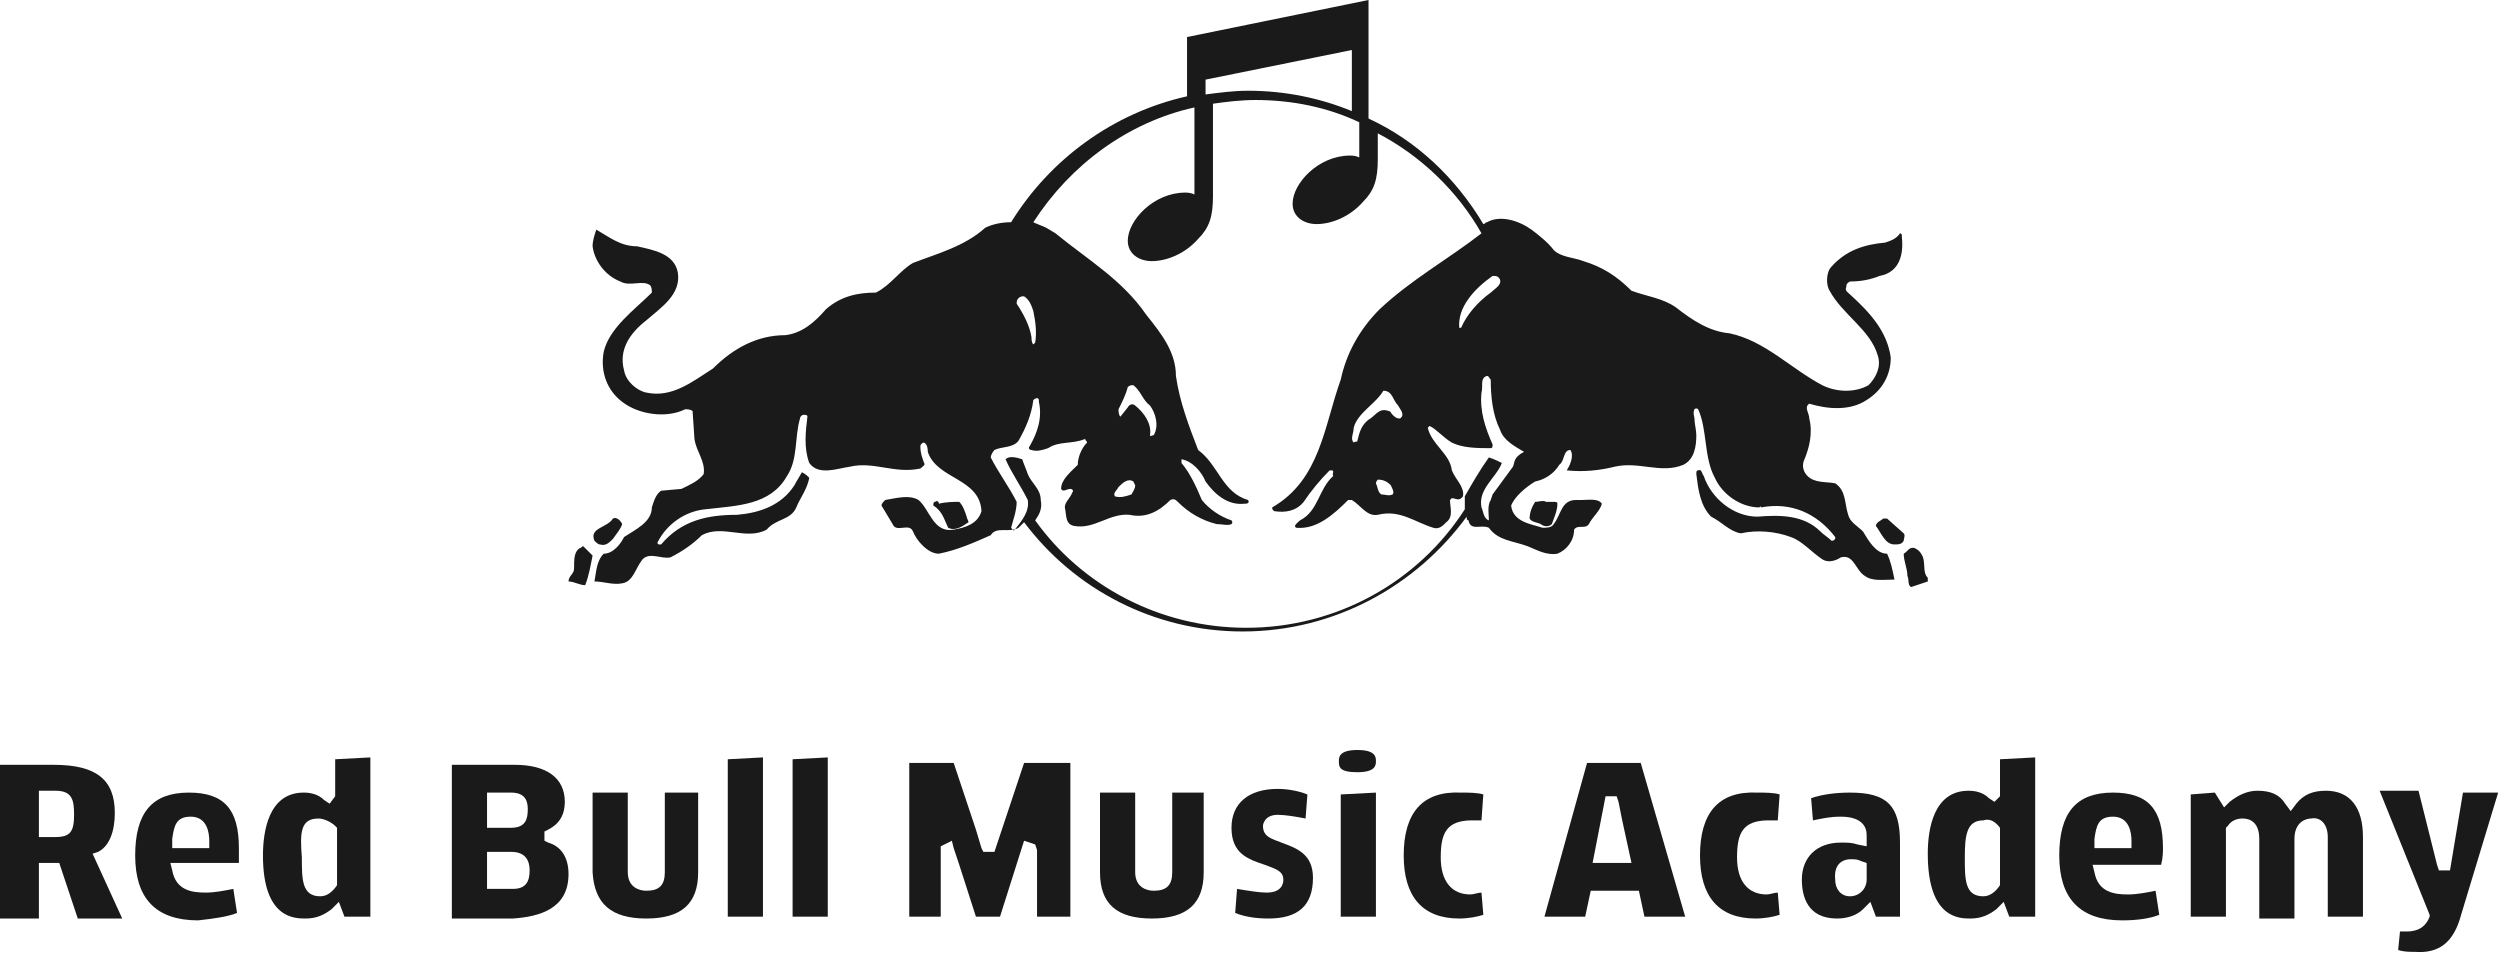 <svg version="1.1"
   xmlns="http://www.w3.org/2000/svg" xmlns:xlink="http://www.w3.org/1999/xlink" xmlns:a="http://ns.adobe.com/AdobeSVGViewerExtensions/3.0/"
   x="0px" y="0px" width="135px" height="51.5px" viewBox="0 0 135 51.5" enable-background="new 0 0 135 51.5" xml:space="preserve"
  >
<defs>
</defs>
<g>
  <g>
    <path fill="#1A1A1A" d="M32.1,29.2c0.1,0.1,0.2,0.2,0.3,0.2c0.3,0.1,0.5-0.1,0.7-0.3c0.2-0.3,0.4-0.5,0.5-0.8
      c-0.1-0.2-0.3-0.4-0.5-0.3C32.8,28.5,31.8,28.5,32.1,29.2 M31.6,31.6c0.2-0.5,0.3-1.1,0.4-1.6l-0.5-0.5c-0.1,0-0.1,0.1-0.2,0.1
      C31,29.8,31,30.2,31,30.7c0,0.3-0.3,0.4-0.3,0.7C31,31.4,31.3,31.6,31.6,31.6 M61.1,26.7c-0.3,0.1-0.6,0.2-0.9,0.1
      c-0.1-0.2,0.1-0.3,0.2-0.5c0.2-0.2,0.5-0.5,0.8-0.3l0.1,0.2C61.3,26.4,61.2,26.5,61.1,26.7 M61.3,21.9c-0.1-0.1-0.3-0.1-0.4,0.1
      l-0.4,0.5c-0.1-0.1-0.1-0.3-0.1-0.4c0.2-0.4,0.4-0.8,0.5-1.2c0.1-0.1,0.2-0.1,0.3-0.1c0.4,0.3,0.5,0.8,0.9,1.1
      c0.3,0.4,0.5,1.1,0.2,1.6c-0.1,0-0.2,0.1-0.2,0C62.2,22.9,61.8,22.3,61.3,21.9 M74.4,25.9c0.3,0,0.5,0.1,0.7,0.3
      c0.1,0.2,0.2,0.4,0.1,0.5c-0.2,0.1-0.4,0-0.6,0c-0.2-0.1-0.2-0.4-0.3-0.6C74.3,26.1,74.3,26,74.4,25.9 M74,22.6
      c-0.5,0.3-0.6,0.8-0.7,1.2c0,0.1-0.1,0-0.2,0.1c-0.2-0.2,0-0.5,0-0.8c0.2-0.8,1.2-1.3,1.6-2c0.5,0,0.5,0.5,0.8,0.8
      c0.1,0.2,0.4,0.5,0.1,0.7c-0.2,0-0.3-0.1-0.4-0.2c-0.1-0.1-0.1-0.2-0.2-0.2C74.5,22,74.3,22.4,74,22.6 M81.7,25.2l-1.1,1.5
      L80.5,27c-0.2,0.3-0.1,0.8-0.1,1.1c-0.3-0.1-0.3-0.5-0.4-0.7c-0.2-1,0.8-1.6,1.1-2.4c-0.2-0.1-0.4-0.2-0.7-0.3
      c-0.5,0.7-0.9,1.4-1.3,2.1c0,0.2,0,0.5,0,0.7c-2.5,3.9-6.9,6.4-11.8,6.4c-4.7,0-8.9-2.3-11.4-5.8c0.2-0.3,0.4-0.6,0.3-1.1
      c0-0.6-0.5-0.9-0.7-1.4c-0.1-0.3-0.2-0.5-0.3-0.8c-0.3-0.1-0.7-0.2-0.9,0c0.3,0.7,0.8,1.4,1.2,2.2c0.1,0.6-0.3,1.1-0.7,1.6
      c-0.1,0.1-0.1,0-0.2-0.1c0.1-0.4,0.3-0.9,0.3-1.4c-0.4-0.8-1-1.6-1.4-2.4c0-0.1,0.1-0.3,0.2-0.4c0.4-0.2,1-0.1,1.3-0.5
      c0.4-0.7,0.7-1.4,0.8-2.2c0,0,0.1-0.1,0.2-0.1c0.1,0,0.1,0.1,0.1,0.2c0.2,0.9-0.1,1.7-0.5,2.4c-0.1,0.1,0,0.2,0.1,0.2
      c0.3,0.1,0.6,0,0.9-0.1c0.6-0.4,1.3-0.2,2-0.5c0,0.1,0.1,0.1,0.1,0.2c-0.3,0.3-0.5,0.8-0.5,1.2c-0.4,0.4-0.9,0.8-0.9,1.3
      c0.1,0.2,0.3,0,0.5,0c0.1,0,0.2,0.1,0.1,0.2c-0.1,0.3-0.4,0.5-0.4,0.8c0.1,0.4,0,0.9,0.5,1c1.1,0.2,1.9-0.7,3-0.6
      c0.9,0.2,1.6-0.2,2.2-0.8c0.2-0.1,0.3,0,0.4,0.1c0.6,0.6,1.3,1,2.1,1.2c0.3,0,0.6,0.1,0.8,0c0.1-0.1,0-0.2,0-0.2
      c-0.6-0.2-1.2-0.6-1.6-1.1c-0.3-0.7-0.6-1.4-1.1-2c0,0,0-0.1,0-0.2c0.6,0.1,1.1,0.7,1.3,1.2c0.5,0.7,1.2,1.3,2.1,1.2
      c0.1,0,0.3,0,0.2-0.2c-1.4-0.4-1.6-1.9-2.7-2.7c-0.5-1.3-1-2.6-1.2-4c0-1.3-0.8-2.3-1.6-3.3c-1.3-1.9-3.2-3-4.9-4.4l-0.5-0.3
      c-0.2-0.1-0.5-0.2-0.7-0.3c2-3.1,5.1-5.4,8.7-6.2v4.7c-0.2-0.1-0.4-0.1-0.5-0.1c-1.7,0-3.1,1.5-3.1,2.6c0,0.7,0.6,1.1,1.3,1.1
      c0.8,0,1.8-0.4,2.5-1.2c0.6-0.6,0.8-1.2,0.8-2.3l0-5c0.7-0.1,1.5-0.2,2.3-0.2c2,0,3.9,0.4,5.6,1.2l0,1.9c-0.2-0.1-0.4-0.1-0.5-0.1
      c-1.7,0-3.1,1.5-3.1,2.6c0,0.7,0.6,1.1,1.3,1.1c0.8,0,1.8-0.4,2.5-1.2c0.6-0.6,0.8-1.2,0.8-2.3V7.2c2.3,1.2,4.3,3.1,5.6,5.4
      c-1.8,1.4-3.8,2.5-5.5,4.1c-1.1,1.1-1.8,2.4-2.1,3.8c-0.9,2.5-1.1,5.4-3.7,6.9c0,0.1,0,0.1,0.1,0.2c0.6,0.1,1.2,0,1.6-0.5
      c0.4-0.6,0.9-1.2,1.4-1.7h0.1c0.2,0,0,0.2,0.1,0.3c-0.8,0.7-0.8,1.9-1.8,2.4c-0.1,0.1-0.4,0.3-0.2,0.4c1.1,0.1,2-0.7,2.8-1.5
      l0.2,0c0.5,0.3,0.8,0.9,1.4,0.8c1.2-0.3,2,0.4,3,0.7c0.3,0.1,0.5-0.1,0.7-0.3c0.4-0.3,0.2-0.8,0.2-1.2l0.1-0.1
      c0.2,0,0.4,0.2,0.6-0.1c0.1-0.5-0.4-0.9-0.6-1.4c-0.1-0.9-1.1-1.4-1.3-2.3c0,0,0.1-0.1,0.1-0.1c0.4,0.2,0.7,0.6,1.2,0.9
      c0.6,0.3,1.4,0.3,2.1,0.3c0.1,0,0.1-0.1,0.1-0.2c-0.4-0.9-0.7-1.8-0.6-2.8c0.1-0.3-0.1-0.8,0.3-0.9c0.1,0,0.1,0.1,0.2,0.2
      c0,0.9,0.1,1.9,0.5,2.7c0.2,0.6,0.8,0.9,1.3,1.2C81.7,24.7,81.8,25,81.7,25.2 M80.5,15.8c-0.7,0.5-1.3,1.2-1.6,1.9h-0.1
      c-0.1-1.1,0.8-2.1,1.8-2.8c0.2,0,0.3,0,0.4,0.2C81.1,15.4,80.7,15.6,80.5,15.8 M73,6c-1.7-0.7-3.6-1.1-5.6-1.1
      c-0.8,0-1.5,0.1-2.3,0.2l0-0.8L73,2.7L73,6z M55.3,16c0.3,0.2,0.4,0.5,0.5,0.8c0.1,0.5,0.2,1.1,0.1,1.7l-0.1,0.1
      c-0.1-0.1-0.1-0.3-0.1-0.4c-0.1-0.6-0.4-1.2-0.8-1.8c0-0.1,0-0.2,0.1-0.3C55.1,16,55.2,16,55.3,16 M102.7,12.8
      c0-0.1,0-0.2-0.1-0.2c-0.2,0.3-0.5,0.4-0.8,0.5c-1.1,0.1-2.1,0.4-2.9,1.3c-0.3,0.3-0.3,1-0.1,1.3c0.7,1.3,2.2,2.1,2.6,3.5
      c0.2,0.6-0.1,1.2-0.5,1.6c-0.7,0.4-1.7,0.4-2.5,0c-1.7-0.9-3.1-2.4-5-2.8c-1.1-0.1-2-0.7-2.9-1.4c-0.7-0.5-1.6-0.6-2.4-0.9
      c-0.8-0.8-1.6-1.3-2.6-1.6c-0.5-0.2-1.2-0.2-1.6-0.6c-0.3-0.4-0.8-0.8-1.2-1.1C82,11.9,81,11.6,80.3,12c-0.1,0-0.1,0.1-0.2,0.1
      c-1.5-2.5-3.6-4.5-6.2-5.7V0l-9.8,2v3.2c-4,0.9-7.4,3.4-9.5,6.8c-0.5,0-1,0.1-1.4,0.3c-1.1,1-2.6,1.4-3.9,1.9
      c-0.7,0.4-1.2,1.2-2,1.6c-1,0-1.9,0.2-2.7,0.9c-0.6,0.7-1.3,1.3-2.2,1.4c-1.5,0-2.8,0.7-3.9,1.8c-1.1,0.7-2.2,1.6-3.6,1.3
      c-0.5-0.1-1.1-0.6-1.2-1.2c-0.3-1.1,0.3-2,1.2-2.7c0.8-0.7,1.9-1.4,1.7-2.6c-0.2-1-1.3-1.2-2.2-1.4c-0.9,0-1.5-0.5-2.2-0.9
      C32.1,12.7,32,13,32,13.3c0.1,0.8,0.7,1.6,1.5,1.9c0.5,0.3,1.2-0.1,1.6,0.2c0.1,0.1,0.1,0.3,0.1,0.4c-0.9,0.9-2.3,1.9-2.6,3.2
      c-0.2,1.1,0.2,2.1,1,2.7c0.9,0.7,2.4,0.9,3.4,0.4c0.1,0,0.3,0,0.4,0.1l0.1,1.5c0.1,0.7,0.6,1.2,0.5,1.9c-0.3,0.4-0.8,0.6-1.2,0.8
      l-1.1,0.1c-0.3,0.2-0.4,0.6-0.5,0.9c0,0.8-0.9,1.2-1.5,1.6c-0.2,0.4-0.6,0.9-1.1,0.9c-0.4,0.4-0.4,1-0.5,1.5c0.5,0,1,0.2,1.5,0.1
      c0.6-0.1,0.7-0.8,1.1-1.3c0.4-0.4,1,0,1.5-0.1c0.6-0.3,1.2-0.7,1.7-1.2c1.1-0.6,2.4,0.3,3.5-0.3c0.5-0.6,1.3-0.5,1.6-1.2
      c0.2-0.5,0.6-1,0.7-1.6c-0.1-0.1-0.2-0.2-0.4-0.3c-0.1,0.2-0.3,0.5-0.4,0.7c-0.7,1.1-1.9,1.5-3.1,1.6c-1.6,0-3,0.3-4.1,1.6h-0.1
      c-0.1,0-0.1-0.1-0.1-0.1c0.5-1,1.5-1.7,2.6-1.8c1.7-0.2,3.5-0.2,4.4-1.8c0.6-0.9,0.4-2.1,0.7-3.1c0-0.1,0.1-0.2,0.2-0.2
      c0.1,0,0.2,0,0.2,0.1c-0.1,0.8-0.2,1.7,0.1,2.5c0.5,0.7,1.5,0.3,2.2,0.2c1.3-0.3,2.4,0.4,3.8,0.1c0.1-0.1,0.3-0.2,0.2-0.3
      c-0.1-0.3-0.2-0.5-0.2-0.9c0-0.1,0.1-0.2,0.2-0.2c0.2,0.1,0.2,0.4,0.2,0.5c0.5,1.5,2.8,1.4,2.9,3.2c-0.2,0.7-0.9,0.9-1.5,1
      c-1.1,0.2-1.3-1.1-1.9-1.6c-0.5-0.3-1.2-0.1-1.8,0c-0.1,0.1-0.2,0.2-0.2,0.3l0.6,1c0.2,0.5,0.9-0.1,1.1,0.4
      c0.2,0.5,0.8,1.2,1.4,1.2c1-0.2,1.9-0.6,2.8-1c0.3-0.5,1-0.1,1.5-0.4c0.1-0.1,0.2-0.2,0.3-0.3c2.7,3.6,7,5.9,11.8,5.9
      c5,0,9.4-2.5,12.1-6.2c0,0.1,0,0.2,0.1,0.2c0.1,0.6,0.7,0.2,1.1,0.4c0.5,0.7,1.3,0.7,2.1,1c0.5,0.2,1,0.5,1.6,0.4
      c0.5-0.2,0.9-0.7,0.9-1.3c0.2-0.3,0.6,0,0.8-0.3c0.2-0.4,0.6-0.7,0.7-1.1c-0.2-0.3-0.7-0.2-1.1-0.2c-0.1,0-0.2,0-0.3,0l0,0
      c-0.8,0-0.8,0.8-1.2,1.3c-0.1,0.2-0.4,0.2-0.6,0.2c-0.6-0.2-1.6-0.3-1.7-1.2c0.2-0.5,0.8-1,1.3-1.3c0.5-0.1,1-0.4,1.3-0.9
      c0.3-0.2,0.2-0.8,0.6-0.8c0.2,0.3,0,0.8-0.2,1.1c0.9,0.1,1.8,0,2.6-0.2c1.3-0.3,2.5,0.4,3.7-0.1c0.6-0.3,0.7-1,0.7-1.6l0,0l0,0
      c0-0.3-0.1-0.6-0.1-0.9c0-0.1-0.1-0.3,0-0.5c0.1-0.1,0.2,0,0.2,0c0.5,1.1,0.3,2.6,0.9,3.7c0.4,0.9,1.4,1.6,2.4,1.6
      c0,0,0.1-0.1,0.1,0c1.6-0.3,3,0.3,4,1.6v0.1c-0.1,0.1-0.1,0.1-0.2,0.1c-0.2-0.2-0.4-0.3-0.6-0.5c-0.9-0.9-2.2-0.9-3.4-0.8
      c-1.3,0-2.5-1-2.9-2.2c-0.1-0.1-0.1-0.4-0.3-0.3c-0.1,0-0.1,0.1-0.1,0.2c0.1,0.8,0.2,1.7,0.8,2.3c0.6,0.3,1,0.8,1.6,0.9
      c0.9-0.2,1.9-0.1,2.7,0.2c0.6,0.2,1.1,0.8,1.7,1.2c0.3,0.2,0.7,0.1,1-0.1c0.7-0.2,0.8,0.7,1.3,1c0.4,0.3,1,0.2,1.5,0.2l0.1,0
      c-0.1-0.5-0.2-1-0.4-1.4c-0.6,0-1-0.7-1.3-1.2c-0.3-0.3-0.7-0.5-0.8-0.9c-0.2-0.6-0.1-1.3-0.7-1.7c-0.5-0.1-1.1,0-1.5-0.4
      c-0.2-0.2-0.3-0.5-0.2-0.8c0.3-0.7,0.5-1.5,0.3-2.3c0-0.3-0.3-0.6,0-0.8c1,0.3,2.2,0.4,3.1-0.2c0.8-0.5,1.3-1.3,1.3-2.3
      c-0.2-1.4-1.1-2.4-2.2-3.4c-0.1-0.1-0.3-0.2-0.2-0.4c0-0.1,0-0.2,0.2-0.3c0.6,0,1.1-0.1,1.6-0.3C102.6,14.7,102.8,13.7,102.7,12.8
       M50.5,27.1c-0.1,0-0.1,0.1-0.1,0.2c0.5,0.3,0.6,0.8,0.8,1.2c0.4,0.2,0.8-0.1,1.1-0.3c0-0.1-0.1-0.2-0.1-0.3
      c-0.1-0.3-0.2-0.6-0.4-0.8c-0.3,0-0.7,0-1.1,0.1l0,0C50.7,27.1,50.6,27,50.5,27.1 M83.8,28.3c0.1-0.3,0.3-0.7,0.3-1.1
      c0-0.1-0.1-0.1-0.2-0.1c-0.2,0-0.3,0-0.4,0l0,0c-0.2-0.1-0.4,0-0.6,0c-0.2,0.3-0.3,0.6-0.3,0.9c0.1,0.2,0.4,0.2,0.6,0.3
      C83.3,28.4,83.6,28.5,83.8,28.3 M102.8,29.2c0-0.1,0.1-0.3,0-0.4l-0.9-0.8l-0.2,0c-0.1,0.1-0.4,0.2-0.4,0.4c0.3,0.4,0.5,1,1,1
      C102.5,29.4,102.7,29.4,102.8,29.2 M104.1,31.4l0-0.2c-0.3-0.3-0.1-0.8-0.3-1.2c-0.1-0.2-0.2-0.3-0.4-0.4
      c-0.3-0.1-0.4,0.2-0.6,0.3c0,0.4,0.2,0.8,0.2,1.2c0.1,0.2,0,0.5,0.2,0.6L104.1,31.4z"/>
  </g>
</g>
<g>
  <path fill="#1A1A1A" d="M73.3,40.5c-1,0-1,0.4-1,0.6c0,0.3,0,0.6,1,0.6c1,0,1-0.4,1-0.6C74.3,40.9,74.3,40.5,73.3,40.5z"/>
  <path fill="#1A1A1A" d="M75.8,46.2c0,2.2,1,3.4,3,3.4c0.5,0,1-0.1,1.3-0.2L80,48.2c-0.2,0-0.4,0.1-0.6,0.1c-1,0-1.6-0.7-1.6-2
    c0-1.3,0.3-2,1.7-2c0.2,0,0.3,0,0.5,0l0.1-1.4c-0.3-0.1-0.8-0.1-1.2-0.1C76.8,42.7,75.8,43.9,75.8,46.2z"/>
  <path fill="#1A1A1A" d="M70.9,47.4c0-1.3-0.9-1.6-1.7-1.9c-0.5-0.2-1-0.3-1-0.9c0-0.1,0.1-0.6,0.8-0.6c0.4,0,1,0.1,1.5,0.2l0.1-1.3
    c-0.5-0.2-1.1-0.3-1.6-0.3c-1.6,0-2.5,0.8-2.5,2.1c0,1.4,0.9,1.7,1.8,2c0.5,0.2,1,0.3,1,0.8c0,0.1,0,0.7-0.9,0.7
    c-0.4,0-1-0.1-1.6-0.2l-0.1,1.3c0.5,0.2,1.1,0.3,1.8,0.3C70.1,49.6,70.9,48.9,70.9,47.4z"/>
  <polygon fill="#1A1A1A" points="74.3,49.5 74.3,42.8 72.4,42.9 72.4,49.5   "/>
  <path fill="#1A1A1A" d="M99.2,49.6c0.6,0,1.1-0.2,1.4-0.5l0.4-0.4l0.3,0.8h1.3v-4c0-2-0.7-2.7-2.7-2.7c-0.8,0-1.5,0.1-2.1,0.3
    l0.1,1.2c0.5-0.1,0.9-0.2,1.5-0.2c1.2,0,1.4,0.6,1.4,1v0.6l-0.5-0.1c-0.3-0.1-0.5-0.1-0.9-0.1c-1.3,0-2.1,0.8-2.1,2
    C97.3,48.4,97.6,49.6,99.2,49.6z M99.9,46.4c0.3,0,0.4,0,0.6,0.1l0.3,0.1v0.9c0,0.5-0.4,0.9-0.9,0.9c-0.5,0-0.8-0.4-0.8-0.9
    C99,46.5,99.7,46.4,99.9,46.4z"/>
  <path fill="#1A1A1A" d="M132.9,49.4l2-6.6H133l-0.7,4.2h-0.6l-0.1-0.3l-1-4h-2.1l2.7,6.7l0,0.1c-0.3,0.8-1,0.8-1.3,0.8
    c-0.1,0-0.2,0-0.3,0l-0.1,1c0.3,0.1,0.6,0.1,0.9,0.1C131.7,51.5,132.5,50.9,132.9,49.4z"/>
  <path fill="#1A1A1A" d="M116.8,45.8c0-2.1-0.8-3-2.7-3c-2,0-2.9,1.1-2.9,3.4c0,2.3,1.1,3.5,3.4,3.5c0.8,0,1.5-0.1,2-0.3l-0.2-1.3
    c-0.5,0.1-1,0.2-1.5,0.2c-0.7,0-1.6-0.1-1.8-1.2l-0.1-0.4h3.7C116.8,46.3,116.8,46,116.8,45.8z M113.1,45.7l0-0.4
    c0.1-0.7,0.2-1.2,1-1.2c0.9,0,1,0.9,1,1.3l0,0.4H113.1z"/>
  <path fill="#1A1A1A" d="M65.1,42.8h-1.8v4.3c0,0.7-0.3,1-1,1c-0.4,0-1-0.2-1-1v-4.3h-1.9v4.3c0,1.7,0.9,2.5,2.8,2.5
    c1.9,0,2.8-0.8,2.8-2.5V42.8z"/>
  <path fill="#1A1A1A" d="M107.4,43.1c-0.3-0.3-0.7-0.4-1.1-0.4c-1.9,0-2.2,2.1-2.2,3.4c0,3.5,1.7,3.5,2.3,3.5c0.6,0,1-0.2,1.4-0.5
    l0.4-0.4l0.3,0.8h1.4v-8.6L108,41l0,2l-0.3,0.3L107.4,43.1z M108,44.7l0,3.1c-0.2,0.3-0.5,0.6-0.9,0.6c-1,0-1-0.9-1-2.1
    c0-1.2,0.1-2,1-2C107.4,44.2,107.7,44.3,108,44.7L108,44.7z"/>
  <path fill="#1A1A1A" d="M125.7,45.2v4.3h1.9v-4.3c0-1.6-0.7-2.5-2-2.5c-0.7,0-1.2,0.2-1.6,0.7l-0.3,0.4l-0.3-0.4
    c-0.3-0.5-0.8-0.7-1.5-0.7c-0.5,0-1,0.2-1.5,0.6l-0.3,0.3l-0.5-0.8l-1.3,0.1v6.6h1.9v-4.8l0.1-0.1c0.2-0.3,0.5-0.4,0.8-0.4
    c0.4,0,0.9,0.2,0.9,1.1v4.3h1.9v-4.3c0-0.9,0.6-1.1,0.9-1.1C125.3,44.1,125.7,44.5,125.7,45.2z"/>
  <path fill="#1A1A1A" d="M91.8,46.2c0,2.2,1,3.4,3,3.4c0.5,0,1-0.1,1.3-0.2L96,48.2c-0.2,0-0.4,0.1-0.6,0.1c-1,0-1.6-0.7-1.6-2
    c0-1.3,0.3-2,1.7-2c0.2,0,0.3,0,0.5,0l0.1-1.4c-0.3-0.1-0.8-0.1-1.2-0.1C92.8,42.7,91.8,43.9,91.8,46.2z"/>
  <path fill="#1A1A1A" d="M85.7,41.2l-2.3,8.3h2.2l0.3-1.4h2.6l0.3,1.4H91l-2.4-8.3H85.7z M86,46.6l0.7-3.6h0.6l0.1,0.3l0.2,1
    l0.5,2.3H86z"/>
  <path fill="#1A1A1A" d="M34.9,49.6c1.9,0,2.8-0.8,2.8-2.5v-4.3h-1.8v4.3c0,0.7-0.3,1-1,1c-0.4,0-1-0.2-1-1v-4.3h-1.9v4.3
    C32.1,48.8,33,49.6,34.9,49.6z"/>
  <path fill="#1A1A1A" d="M16.5,49.6c0.6,0,1-0.2,1.4-0.5l0.4-0.4l0.3,0.8H20v-8.6L18.1,41l0,2l-0.3,0.4l-0.3-0.2
    c-0.3-0.3-0.7-0.4-1.1-0.4c-1.9,0-2.2,2.1-2.2,3.4C14.2,49.6,15.9,49.6,16.5,49.6z M17.2,44.2c0.3,0,0.7,0.2,0.9,0.4l0.1,0.1l0,3.1
    c-0.2,0.3-0.5,0.6-0.9,0.6c-1,0-1-0.9-1-2.1C16.2,45,16.2,44.2,17.2,44.2z"/>
  <path fill="#1A1A1A" d="M30.7,47.2c0-0.9-0.4-1.5-1.1-1.7l-0.2-0.1v-0.5l0.2-0.1c0.6-0.3,0.9-0.8,0.9-1.5c0-1.3-1-2-2.7-2h-3.4v8.3
    h3.3C29.1,49.5,30.7,49.1,30.7,47.2z M26.3,42.8h1.3c0.8,0,0.9,0.5,0.9,0.9c0,0.5-0.1,1-0.9,1h-1.3V42.8z M26.3,46h1.3
    c0.8,0,1,0.5,1,1c0,0.6-0.2,1-0.9,1h-1.4V46z"/>
  <polygon fill="#1A1A1A" points="55.9,45.6 56,45.9 56,46.9 56,49.5 57.8,49.5 57.8,41.2 55.3,41.2 53.7,46 53.1,46 53,45.8 
    52.7,44.8 51.5,41.2 49.1,41.2 49.1,49.5 50.8,49.5 50.8,45.7 51.4,45.4 51.5,45.8 51.8,46.7 52.7,49.5 54,49.5 55.3,45.4   "/>
  <path fill="#1A1A1A" d="M12.8,49.3L12.6,48c-0.5,0.1-1,0.2-1.5,0.2c-0.7,0-1.6-0.1-1.8-1.2l-0.1-0.4h3.7c0-0.3,0-0.6,0-0.8
    c0-2.1-0.8-3-2.7-3c-2,0-2.9,1.1-2.9,3.4c0,2.3,1.1,3.5,3.4,3.5C11.6,49.6,12.3,49.5,12.8,49.3z M9.3,45.3c0.1-0.7,0.2-1.2,1-1.2
    c0.9,0,1,0.9,1,1.3l0,0.4H9.3L9.3,45.3z"/>
  <polygon fill="#1A1A1A" points="42.8,41 42.8,49.5 44.7,49.5 44.7,40.9   "/>
  <path fill="#1A1A1A" d="M5.3,46c0.6-0.3,0.9-1.1,0.9-2.1c0-1.8-1-2.6-3.3-2.6H0v8.3h2.1v-3h1.1l1,3h2.4L5,46.1L5.3,46z M3,45.2H2.1
    v-2.5H3C3.9,42.7,4,43.2,4,44C4,44.9,3.8,45.2,3,45.2z"/>
  <polygon fill="#1A1A1A" points="39.3,41 39.3,49.5 41.2,49.5 41.2,40.9   "/>
</g>
</svg>
